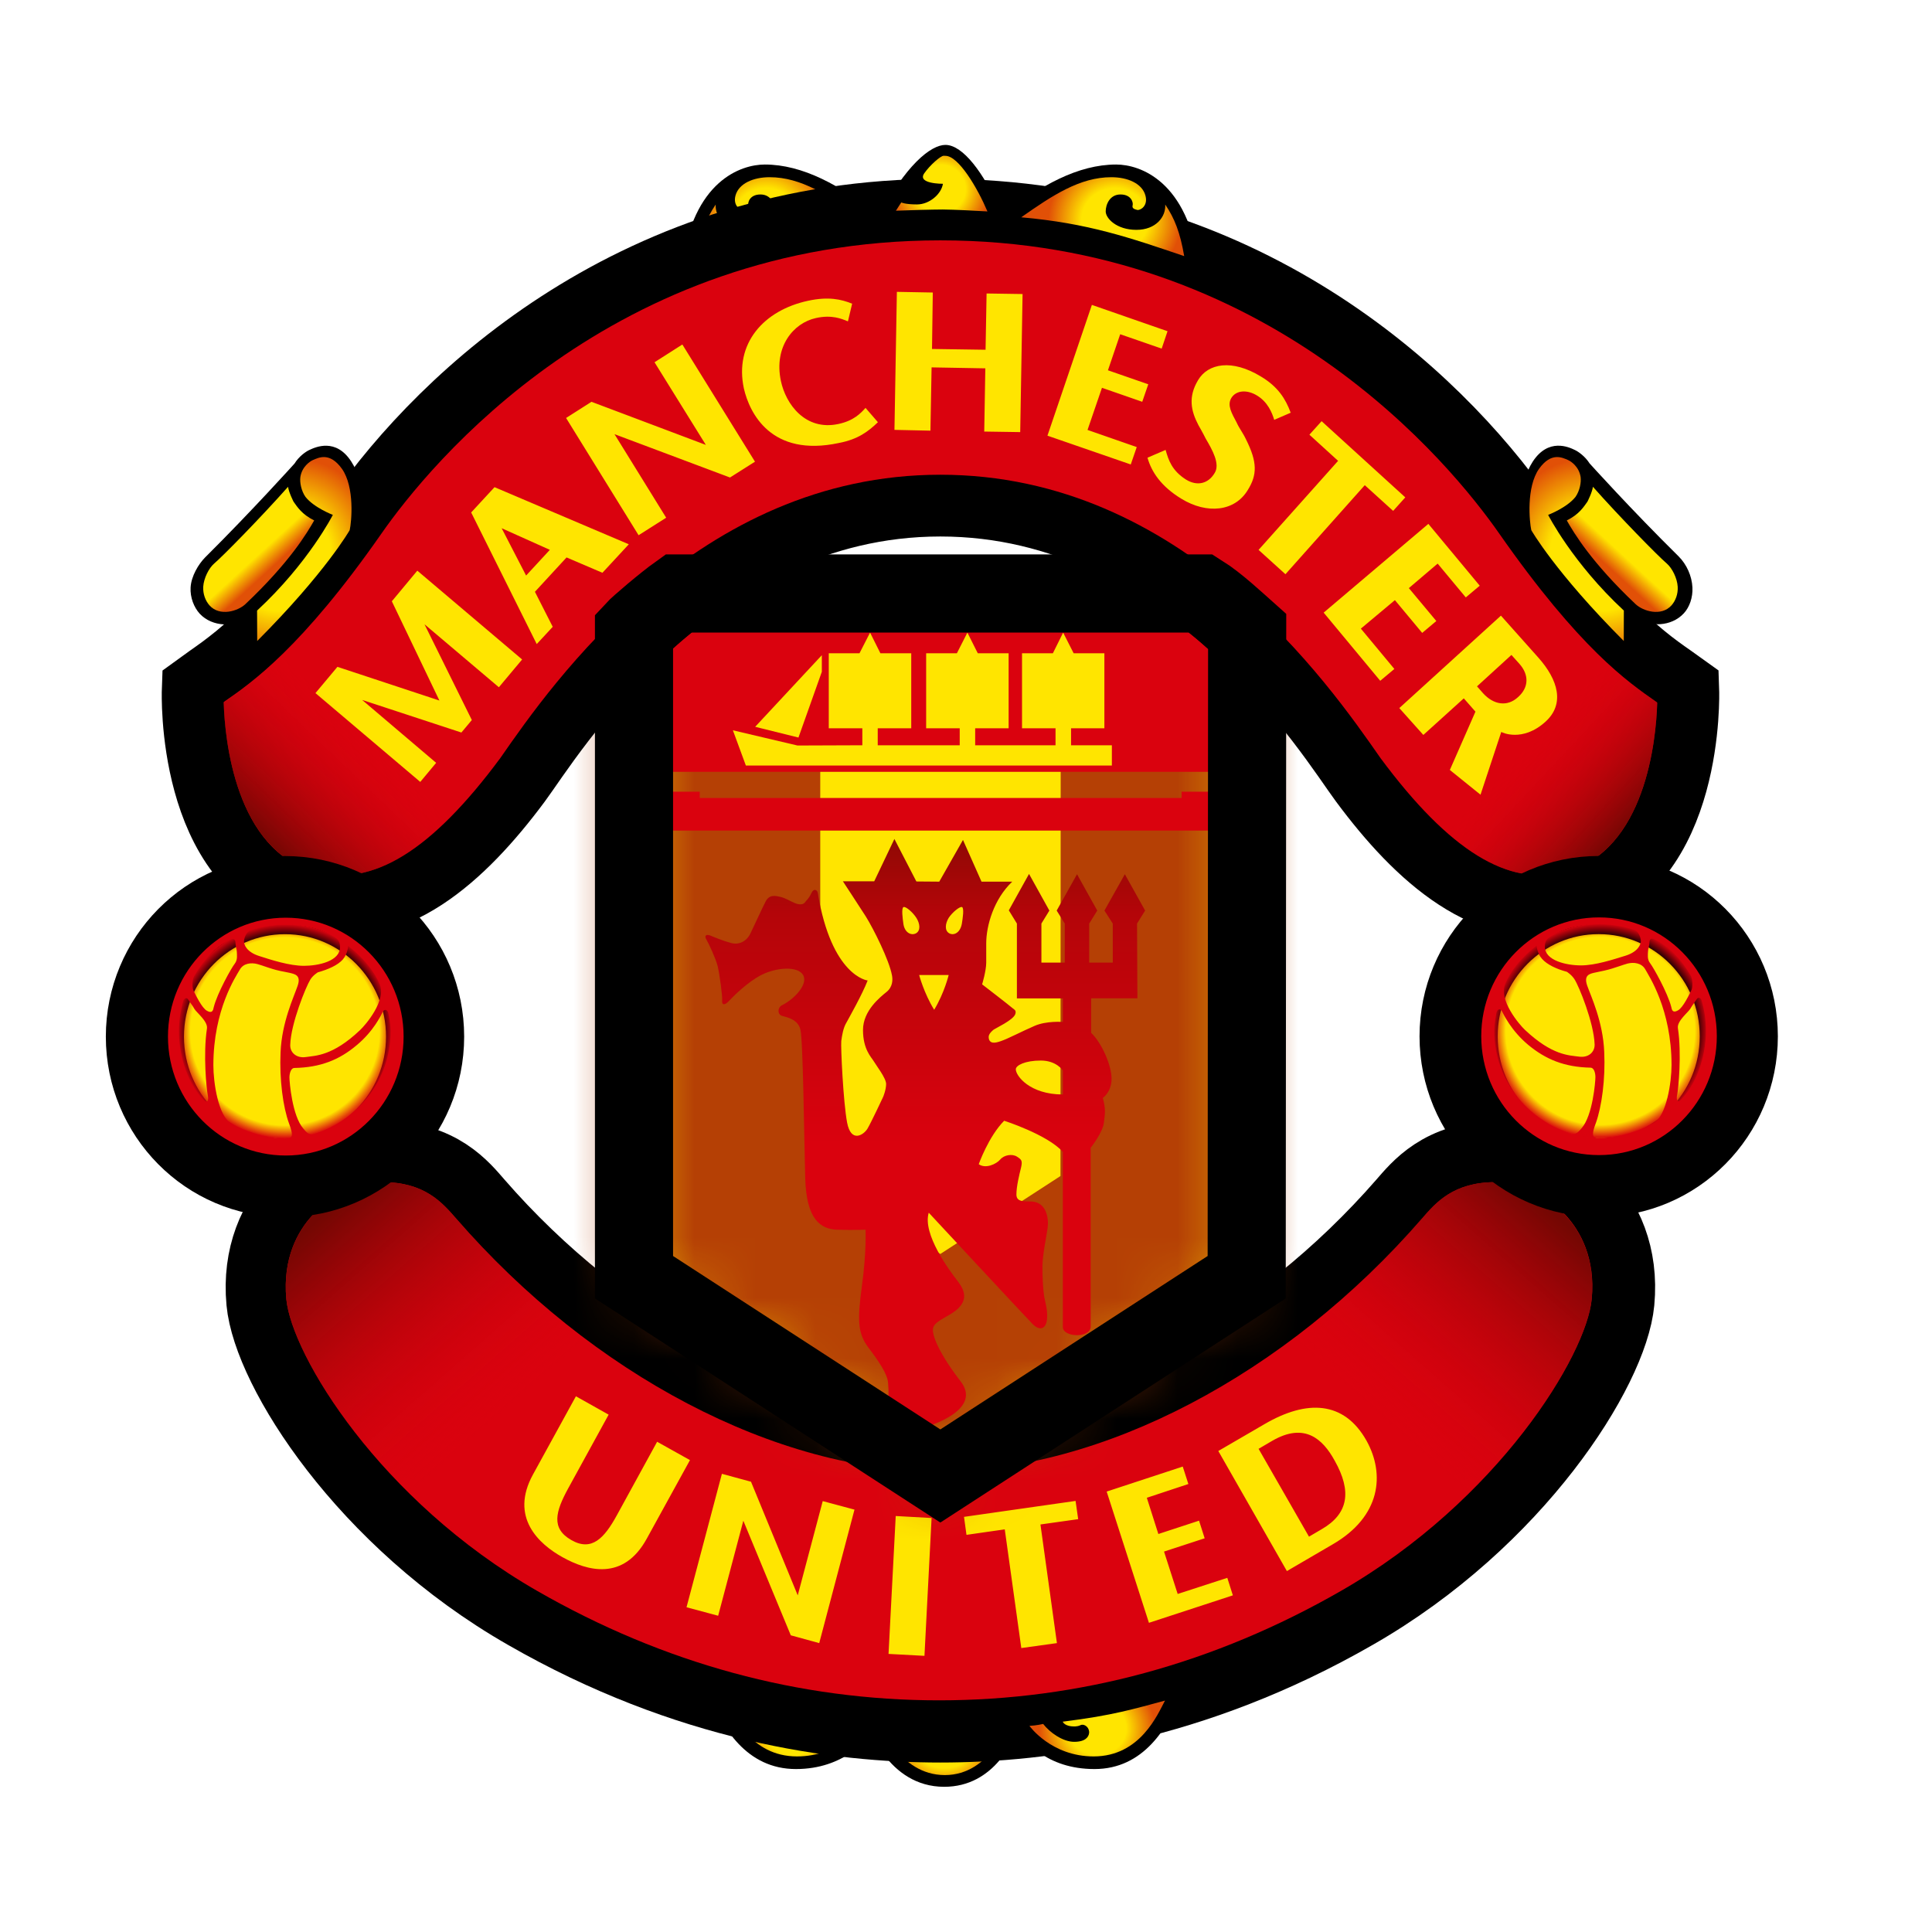 <svg width="32" height="32" viewBox="0 0 32 32" fill="none" xmlns="http://www.w3.org/2000/svg">
<path d="M16.918 28.493C16.811 28.812 16.468 29.595 15.639 29.595C14.697 29.595 14.37 28.565 14.354 28.521L14.326 28.424C14.326 28.424 15.138 28.492 15.585 28.492C16.031 28.492 16.795 28.448 16.919 28.424L16.918 28.493Z" fill="black"/>
<path d="M19.392 27.986L19.585 28.01C19.354 28.619 18.94 29.301 18.128 29.301C17.335 29.301 16.945 28.838 16.781 28.529L16.643 28.444C16.643 28.444 18.007 28.399 19.392 27.986Z" fill="black"/>
<path d="M11.915 27.986L11.722 28.01C11.952 28.619 12.368 29.301 13.183 29.301C13.971 29.301 14.395 28.814 14.57 28.529L14.664 28.444C14.664 28.444 13.302 28.399 11.915 27.986Z" fill="black"/>
<path d="M16.301 28.558C16.172 28.744 16.086 28.734 15.934 28.734C15.855 28.734 15.742 28.798 15.743 28.916C15.746 29.009 15.821 29.084 15.945 29.084C16.225 29.084 16.44 28.692 16.497 28.525C16.497 28.525 16.661 28.518 16.709 28.513C16.709 28.513 16.415 29.401 15.649 29.401C14.883 29.401 14.57 28.524 14.57 28.524C14.57 28.524 15.216 28.563 15.585 28.563C15.954 28.563 16.19 28.56 16.301 28.558Z" fill="url(#paint0_radial_371_27126)"/>
<path d="M12.02 28.167C12.518 28.3 12.874 28.413 13.713 28.516C13.713 28.516 13.686 28.601 13.503 28.595C13.434 28.59 13.424 28.572 13.4 28.568C13.346 28.558 13.268 28.614 13.276 28.705C13.284 28.77 13.338 28.85 13.524 28.85C13.71 28.85 13.927 28.697 14.037 28.554C14.037 28.554 14.148 28.58 14.264 28.586C14.264 28.586 13.905 29.092 13.201 29.092C12.428 29.092 12.139 28.391 12.02 28.167Z" fill="url(#paint1_radial_371_27126)"/>
<path d="M15.575 24.006C18.247 24.006 21.206 22.351 23.284 19.964C23.51 19.706 23.889 19.216 24.792 19.216C25.695 19.216 26.897 20.048 26.756 21.561C26.651 22.664 25.091 25.151 22.418 26.681C19.747 28.217 17.285 28.546 15.575 28.546C13.864 28.546 11.405 28.217 8.732 26.681C6.06 25.151 4.5 22.664 4.396 21.561C4.255 20.048 5.457 19.216 6.359 19.216C7.263 19.216 7.644 19.706 7.869 19.964C9.944 22.351 12.905 24.006 15.575 24.006Z" fill="#FFE500" stroke="black" stroke-width="1.294" stroke-miterlimit="3.863"/>
<path d="M15.553 24.373C12.865 24.373 9.806 22.772 7.554 20.181C7.324 19.918 7.033 19.58 6.338 19.58C5.932 19.58 5.472 19.799 5.167 20.138C4.937 20.39 4.68 20.835 4.742 21.516C4.831 22.446 6.292 24.854 8.895 26.349C10.993 27.554 13.233 28.163 15.553 28.163C17.875 28.163 20.115 27.554 22.213 26.349C24.816 24.854 26.278 22.446 26.364 21.516C26.429 20.835 26.169 20.39 25.943 20.138C25.636 19.799 25.175 19.58 24.771 19.58C24.074 19.58 23.782 19.918 23.555 20.181C21.303 22.772 18.241 24.373 15.553 24.373Z" fill="#DA020E"/>
<path d="M27.116 10.864L27.125 10.236C27.317 10.384 27.678 10.386 27.889 10.159C27.985 10.055 28.04 9.895 28.032 9.73C28.023 9.544 27.939 9.35 27.802 9.214C27.022 8.445 26.329 7.676 26.329 7.676C26.257 7.562 26.145 7.48 26.08 7.451C25.985 7.405 25.646 7.249 25.387 7.646C25.154 8.005 25.188 8.512 25.233 8.697L25.964 9.703C26.215 10.024 26.92 10.705 27.116 10.864Z" fill="black"/>
<path d="M11.487 4.343C12.408 4.03 13.249 3.772 14.383 3.671L14.556 3.574C13.922 3.069 13.293 2.725 12.667 2.725C12.274 2.725 11.473 2.995 11.295 4.42L11.487 4.343Z" fill="black"/>
<path d="M19.666 4.343C18.745 4.03 17.904 3.772 16.771 3.671L16.597 3.574C17.232 3.069 17.86 2.725 18.487 2.725C18.881 2.725 19.677 2.995 19.86 4.42L19.666 4.343Z" fill="black"/>
<path d="M14.536 3.624C14.998 2.725 15.422 2.4 15.659 2.4C15.951 2.4 16.296 2.87 16.567 3.478L16.624 3.616L16.386 3.597C16.23 3.567 15.785 3.562 15.615 3.562C15.441 3.562 15.066 3.562 14.839 3.583L14.536 3.624Z" fill="black"/>
<path d="M10.884 23.88L10.214 25.103C10.011 25.471 9.803 25.705 9.461 25.507C9.124 25.314 9.202 25.036 9.409 24.656L10.081 23.431L9.539 23.127L8.828 24.422C8.437 25.134 8.929 25.576 9.315 25.791C9.726 26.02 10.325 26.192 10.713 25.484L11.428 24.184L10.884 23.88ZM19.506 26.401L19.28 25.699L19.953 25.479L19.86 25.187L19.186 25.408L18.995 24.808L19.683 24.58L19.59 24.291L18.33 24.705L19.03 26.879L20.42 26.424L20.328 26.134L19.506 26.401ZM20.946 23.587L20.179 24.033L21.315 26.022L22.079 25.576C22.869 25.116 22.944 24.419 22.633 23.861C22.259 23.198 21.641 23.182 20.946 23.587ZM22.106 24.192C22.393 24.701 22.335 25.072 21.892 25.328L21.681 25.452L20.846 23.997L21.073 23.864C21.606 23.556 21.908 23.831 22.106 24.192ZM15.967 25.124L16.008 25.422L16.642 25.331L16.916 27.297L17.506 27.215L17.233 25.25L17.858 25.162L17.815 24.86L15.967 25.124ZM15.43 25.143L14.836 25.11L14.717 27.394L15.312 27.426L15.43 25.143ZM13.627 24.863L13.213 26.424L12.439 24.542L11.957 24.411L11.371 26.621L11.895 26.762L12.312 25.188L13.098 27.086L13.569 27.215L14.153 25.004L13.627 24.863Z" fill="#FFE500"/>
<path d="M10.501 10.442V21.155L15.575 24.447L20.649 21.155L20.657 10.458C20.494 10.313 20.157 9.996 19.892 9.83H11.235C11.016 9.986 10.577 10.359 10.501 10.442Z" fill="#FFE500"/>
<mask id="mask0_371_27126" style="mask-type:luminance" maskUnits="userSpaceOnUse" x="10" y="9" width="11" height="16">
<path d="M10.501 10.442V21.155L15.575 24.447L20.649 21.155L20.657 10.458C20.494 10.313 20.157 9.996 19.892 9.83H11.235C11.016 9.986 10.577 10.359 10.501 10.442Z" fill="white"/>
</mask>
<g mask="url(#mask0_371_27126)">
<g filter="url(#filter0_f_371_27126)">
<path d="M10.501 6.09L10.501 10.441V21.155L15.575 24.447L20.649 21.155L20.657 6.106" stroke="#B54005" stroke-width="6.17" stroke-miterlimit="3.863"/>
</g>
</g>
<path d="M17.604 18.128V17.73C17.604 17.73 17.499 17.566 17.239 17.566C16.98 17.566 16.825 17.645 16.825 17.711C16.825 17.819 17.057 18.128 17.604 18.128ZM15.557 14.603L15.95 13.912L16.257 14.603H16.766C16.46 14.893 16.335 15.332 16.335 15.625V15.944C16.335 16.08 16.267 16.304 16.267 16.304C16.267 16.304 16.709 16.644 16.777 16.703C16.805 16.725 16.836 16.739 16.816 16.798C16.781 16.898 16.48 17.034 16.45 17.06C16.382 17.121 16.364 17.157 16.382 17.218C16.404 17.276 16.46 17.286 16.575 17.245C16.691 17.207 16.931 17.08 17.133 16.993C17.334 16.904 17.604 16.927 17.604 16.927V16.537H16.843V15.297L16.709 15.078L17.044 14.475L17.381 15.082L17.249 15.297V15.944H17.636V15.297L17.502 15.082L17.839 14.48L18.174 15.082L18.041 15.297V15.944H18.431V15.297L18.293 15.082L18.631 14.48L18.967 15.082L18.833 15.297L18.839 16.535H18.073V17.107C18.247 17.272 18.411 17.645 18.411 17.865C18.411 18.09 18.266 18.185 18.266 18.185C18.314 18.362 18.305 18.435 18.284 18.595C18.266 18.758 18.065 19.011 18.065 19.011V21.97C18.065 22.171 17.604 22.152 17.604 21.98V19.078C17.343 18.79 16.632 18.563 16.632 18.563C16.372 18.826 16.211 19.283 16.211 19.283C16.324 19.363 16.5 19.283 16.567 19.205C16.632 19.128 16.766 19.108 16.843 19.157C16.919 19.205 16.938 19.224 16.912 19.338C16.882 19.459 16.835 19.651 16.835 19.785C16.835 19.923 16.988 19.892 17.103 19.902C17.334 19.923 17.372 20.184 17.353 20.33C17.334 20.477 17.266 20.788 17.266 20.981C17.266 21.172 17.277 21.366 17.295 21.475C17.315 21.581 17.353 21.698 17.343 21.835C17.331 22.019 17.219 22.048 17.103 21.93C16.988 21.814 15.383 20.086 15.383 20.086C15.276 20.438 15.72 21.037 15.864 21.222C16.008 21.407 15.999 21.543 15.872 21.67C15.749 21.795 15.508 21.862 15.46 21.98C15.412 22.094 15.575 22.446 15.913 22.882C16.249 23.318 15.527 23.61 15.096 23.697C14.662 23.783 14.662 23.483 14.692 23.318C14.721 23.154 14.721 23.055 14.71 22.911C14.701 22.765 14.568 22.563 14.383 22.32C14.201 22.077 14.201 21.855 14.277 21.29C14.354 20.727 14.336 20.368 14.336 20.368C14.336 20.368 14.143 20.376 13.864 20.368C13.587 20.357 13.356 20.195 13.337 19.515C13.318 18.837 13.302 17.218 13.256 17.048C13.211 16.88 13.032 16.849 12.956 16.827C12.877 16.807 12.873 16.692 12.95 16.651C13.15 16.553 13.391 16.304 13.302 16.149C13.211 15.995 12.858 16.026 12.622 16.143C12.385 16.259 12.135 16.513 12.07 16.583C12.008 16.651 11.954 16.651 11.961 16.577C11.969 16.498 11.917 16.128 11.886 15.999C11.852 15.87 11.738 15.625 11.699 15.56C11.661 15.495 11.699 15.47 11.764 15.495C11.826 15.521 11.969 15.581 12.102 15.617C12.238 15.658 12.366 15.591 12.428 15.464C12.492 15.332 12.617 15.056 12.681 14.932C12.744 14.81 12.846 14.837 12.93 14.856C13.012 14.876 13.089 14.927 13.166 14.958C13.242 14.99 13.306 14.984 13.333 14.945C13.359 14.908 13.391 14.893 13.437 14.797C13.482 14.7 13.537 14.746 13.544 14.785C13.774 16.176 14.371 16.24 14.371 16.24C14.281 16.472 14.071 16.842 14.021 16.935C13.967 17.022 13.947 17.146 13.934 17.243C13.924 17.339 13.967 18.258 14.031 18.595C14.096 18.932 14.3 18.801 14.366 18.698C14.428 18.595 14.628 18.167 14.628 18.167C14.628 18.167 14.677 18.051 14.677 17.954C14.677 17.857 14.511 17.645 14.473 17.579C14.434 17.512 14.294 17.384 14.294 17.06C14.294 16.737 14.582 16.513 14.686 16.428C14.788 16.344 14.788 16.226 14.774 16.155C14.729 15.905 14.466 15.38 14.34 15.179C14.211 14.978 13.961 14.597 13.961 14.597H14.48L14.814 13.896L15.178 14.6L15.557 14.603ZM15.473 16.725C15.643 16.443 15.713 16.149 15.713 16.149H15.224C15.224 16.149 15.303 16.45 15.473 16.725ZM14.963 15.301C14.983 15.446 15.09 15.501 15.171 15.459C15.252 15.414 15.238 15.297 15.178 15.203C15.12 15.111 15.001 15.009 14.965 15.024C14.927 15.04 14.951 15.216 14.963 15.301ZM15.934 15.024C15.899 15.009 15.773 15.111 15.713 15.203C15.656 15.297 15.642 15.414 15.723 15.459C15.803 15.501 15.905 15.445 15.931 15.301C15.945 15.216 15.972 15.04 15.934 15.024Z" fill="url(#paint2_linear_371_27126)"/>
<path d="M10.899 13.113V13.757H20.261V13.113H19.571V13.217H11.59V13.113H10.899Z" fill="#DA020E"/>
<path d="M10.9 10.214H20.26V12.784H10.9V10.214Z" fill="#DA020E"/>
<path d="M12.508 12.038L13.225 12.216L13.612 11.127V10.852L12.508 12.038ZM18.416 12.68V12.344H17.74V12.063H18.292V10.82H17.783L17.609 10.478L17.439 10.82H16.928V12.063H17.483V12.344H16.152V12.063H16.706V10.82H16.195L16.023 10.478L15.849 10.82H15.34V12.063H15.896V12.344H14.538V12.063H15.093V10.82H14.582L14.411 10.478L14.236 10.82H13.727V12.063H14.283V12.344L13.209 12.348L12.139 12.096L12.354 12.68L18.416 12.68Z" fill="#FFE500"/>
<path d="M11.54 4.242C12.444 3.936 13.127 3.698 14.239 3.599C13.727 3.239 13.271 2.935 12.748 2.935C12.473 2.935 12.238 3.041 12.183 3.235C12.133 3.412 12.271 3.489 12.32 3.477C12.371 3.464 12.408 3.449 12.395 3.401C12.382 3.35 12.421 3.221 12.596 3.221C12.774 3.221 12.841 3.388 12.841 3.502C12.841 3.616 12.661 3.807 12.331 3.807C12.008 3.807 11.842 3.589 11.854 3.388C11.698 3.618 11.607 3.852 11.54 4.242Z" fill="url(#paint3_radial_371_27126)"/>
<path d="M5.244 9.703L5.978 8.697C6.02 8.512 6.054 8.005 5.819 7.646C5.563 7.249 5.225 7.406 5.126 7.452C5.063 7.48 4.949 7.562 4.879 7.677C4.879 7.677 4.174 8.461 3.397 9.233C3.288 9.343 3.167 9.544 3.157 9.73C3.147 9.895 3.213 10.061 3.308 10.165C3.521 10.393 3.892 10.384 4.081 10.236L4.095 10.864C4.29 10.706 4.994 10.024 5.244 9.703Z" fill="black"/>
<path d="M15.575 8.239C19.754 8.239 22.131 12.198 22.65 12.893C23.571 14.135 24.7 15.143 26.007 14.81C27.927 14.314 27.828 11.442 27.828 11.442C27.364 11.105 26.574 10.681 25.135 8.621C23.725 6.601 20.534 3.609 15.575 3.609C10.616 3.609 7.426 6.601 6.019 8.621C4.578 10.681 3.786 11.105 3.327 11.442C3.327 11.442 3.223 14.314 5.145 14.81C6.452 15.143 7.579 14.135 8.502 12.893C9.019 12.198 11.398 8.239 15.575 8.239Z" fill="#FFE500" stroke="black" stroke-width="1.294" stroke-miterlimit="3.863"/>
<path d="M15.575 7.863C19.604 7.863 21.999 11.312 22.866 12.557C24.012 14.102 24.983 14.685 25.915 14.446C27.263 14.099 27.43 12.227 27.448 11.66V11.637L27.433 11.625C26.958 11.293 26.163 10.742 24.831 8.836C24.037 7.698 21.021 3.981 15.575 3.981C10.132 3.981 7.113 7.698 6.319 8.836C4.998 10.73 4.167 11.308 3.722 11.616L3.704 11.632L3.706 11.651C3.724 12.219 3.892 14.102 5.236 14.446C6.17 14.685 7.142 14.102 8.286 12.557C9.151 11.312 11.549 7.863 15.575 7.863Z" fill="#DA020E"/>
<path d="M13.387 4.981C12.648 5.139 12.161 5.689 12.321 6.435C12.414 6.838 12.77 7.579 13.896 7.337C14.208 7.277 14.377 7.151 14.541 6.993L14.336 6.756C14.258 6.842 14.143 6.969 13.884 7.023C13.339 7.139 13.015 6.694 12.934 6.31C12.814 5.741 13.143 5.349 13.514 5.268C13.779 5.209 13.94 5.281 14.041 5.321H14.045L14.114 5.03C13.935 4.957 13.721 4.909 13.387 4.981ZM19.569 8.262C19.991 8.519 20.452 8.475 20.668 8.115C20.825 7.863 20.826 7.653 20.638 7.278C20.589 7.172 20.526 7.096 20.483 6.999C20.4 6.842 20.323 6.714 20.394 6.593C20.474 6.461 20.657 6.45 20.823 6.553C20.997 6.659 21.069 6.834 21.105 6.954L21.378 6.836C21.294 6.609 21.17 6.407 20.886 6.237C20.402 5.942 20.008 6.02 19.844 6.296C19.677 6.574 19.725 6.805 19.85 7.042C19.85 7.042 19.927 7.176 19.972 7.268C20.082 7.453 20.21 7.686 20.12 7.832C20.012 8.016 19.825 8.056 19.642 7.942C19.409 7.793 19.354 7.62 19.306 7.452L19.006 7.581C19.072 7.813 19.227 8.054 19.569 8.262ZM16.341 4.861L16.324 5.793L15.437 5.78L15.45 4.845L14.855 4.834L14.815 7.12L15.411 7.133L15.43 6.085L16.32 6.101L16.302 7.148L16.898 7.157L16.937 4.87L16.341 4.861ZM24.866 12.123C24.87 12.129 25.215 12.301 25.599 11.953C25.919 11.662 25.812 11.264 25.477 10.889L24.86 10.197L23.177 11.728L23.575 12.173L24.245 11.567L24.438 11.787L24.014 12.753L24.522 13.163L24.866 12.123ZM25.167 10.996C25.324 11.173 25.327 11.383 25.144 11.546C24.965 11.712 24.738 11.674 24.564 11.482L24.464 11.368L25.034 10.848L25.167 10.996ZM22.54 10.412L23.104 9.94L23.556 10.483L23.79 10.286L23.335 9.741L23.812 9.335L24.278 9.895L24.509 9.701L23.658 8.677L21.924 10.147L22.861 11.276L23.095 11.08L22.54 10.412ZM21.89 6.976L21.688 7.2L22.163 7.633L20.846 9.108L21.291 9.511L22.605 8.036L23.075 8.462L23.276 8.238L21.89 6.976ZM18.013 7.121L18.252 6.423L18.919 6.655L19.019 6.365L18.351 6.133L18.554 5.536L19.241 5.774L19.338 5.486L18.085 5.05L17.349 7.216L18.729 7.693L18.828 7.405L18.013 7.121ZM10.841 6L11.691 7.369L9.797 6.655L9.376 6.923L10.577 8.865L11.034 8.575L10.178 7.191L12.091 7.909L12.505 7.647L11.302 5.706L10.841 6ZM8.191 8.069L7.804 8.488L8.89 10.668L9.155 10.382L8.86 9.802L9.384 9.233L9.978 9.487L10.415 9.015L8.191 8.069ZM9.107 9.107L8.714 9.533L8.309 8.749L9.107 9.107ZM6.912 9.452L6.49 9.959L7.278 11.603L5.589 11.045L5.225 11.48L6.961 12.951L7.224 12.635L5.998 11.593L7.642 12.133L7.815 11.926L7.031 10.34L8.263 11.383L8.648 10.923L6.912 9.452Z" fill="#FFE500"/>
<path d="M4.26 10.617L4.258 10.113C5.111 9.322 5.513 8.528 5.513 8.528C5.513 8.528 5.2 8.409 5.059 8.229C4.99 8.129 4.963 7.992 4.975 7.9C5.002 7.728 5.135 7.641 5.18 7.621C5.278 7.579 5.46 7.482 5.663 7.764C5.879 8.069 5.822 8.647 5.792 8.781C5.792 8.781 5.395 9.479 4.26 10.617Z" fill="url(#paint4_radial_371_27126)"/>
<path d="M5.204 8.62C5.089 8.823 4.799 9.312 4.065 10.006C3.943 10.121 3.639 10.219 3.467 10.024C3.403 9.948 3.36 9.842 3.366 9.718C3.375 9.576 3.46 9.41 3.545 9.336C3.693 9.21 4.323 8.568 4.771 8.063C4.783 8.155 4.862 8.309 4.862 8.309C4.923 8.395 4.999 8.519 5.204 8.62Z" fill="url(#paint5_linear_371_27126)"/>
<path d="M15.553 24.373C12.865 24.373 9.806 22.772 7.554 20.181C7.324 19.918 7.033 19.58 6.338 19.58C5.932 19.58 5.472 19.799 5.167 20.138C4.937 20.39 4.68 20.835 4.742 21.516C4.831 22.446 6.292 24.854 8.895 26.349C10.993 27.554 13.233 28.163 15.553 28.163" fill="url(#paint6_linear_371_27126)"/>
<path d="M15.553 24.373C18.241 24.373 21.299 22.772 23.552 20.181C23.781 19.918 24.073 19.58 24.768 19.58C25.174 19.58 25.634 19.799 25.939 20.138C26.168 20.39 26.426 20.835 26.364 21.516C26.275 22.446 24.814 24.854 22.211 26.349C20.113 27.554 17.873 28.163 15.553 28.163" fill="url(#paint7_linear_371_27126)"/>
<path d="M22.866 12.557C24.012 14.102 24.983 14.685 25.915 14.446C27.263 14.099 27.43 12.227 27.448 11.66V11.637L27.433 11.626C26.958 11.293 26.163 10.742 24.831 8.836" fill="url(#paint8_linear_371_27126)"/>
<path d="M8.289 12.557C7.143 14.102 6.172 14.685 5.239 14.446C3.892 14.099 3.724 12.227 3.706 11.66V11.637L3.721 11.626C4.196 11.293 4.991 10.742 6.323 8.836" fill="url(#paint9_linear_371_27126)"/>
<path d="M19.614 4.242C18.711 3.936 18.028 3.698 16.915 3.599C17.428 3.239 17.883 2.935 18.407 2.935C18.682 2.935 18.917 3.041 18.971 3.235C19.022 3.412 18.884 3.489 18.835 3.477C18.784 3.464 18.747 3.449 18.76 3.401C18.773 3.35 18.734 3.221 18.559 3.221C18.381 3.221 18.314 3.388 18.314 3.502C18.314 3.616 18.493 3.807 18.823 3.807C19.147 3.807 19.313 3.589 19.3 3.388C19.456 3.618 19.547 3.852 19.614 4.242Z" fill="url(#paint10_radial_371_27126)"/>
<path d="M15.618 3.044C15.59 3.218 15.391 3.386 15.19 3.386C14.989 3.386 14.928 3.353 14.928 3.353C14.898 3.401 14.871 3.438 14.839 3.49C15.022 3.482 15.445 3.47 15.615 3.47C15.784 3.47 16.254 3.495 16.355 3.502C16.192 3.116 15.877 2.581 15.659 2.581C15.652 2.581 15.642 2.58 15.63 2.58C15.579 2.58 15.403 2.735 15.309 2.87C15.184 3.048 15.618 3.044 15.618 3.044Z" fill="url(#paint11_radial_371_27126)"/>
<path d="M26.895 10.617L26.896 10.113C26.044 9.322 25.642 8.528 25.642 8.528C25.642 8.528 25.955 8.409 26.096 8.229C26.165 8.129 26.192 7.992 26.18 7.9C26.153 7.728 26.02 7.641 25.975 7.621C25.877 7.579 25.695 7.482 25.492 7.764C25.276 8.069 25.333 8.647 25.363 8.781C25.363 8.781 25.76 9.479 26.895 10.617Z" fill="url(#paint12_radial_371_27126)"/>
<path d="M25.951 8.62C26.066 8.823 26.356 9.312 27.09 10.006C27.211 10.121 27.515 10.219 27.688 10.024C27.752 9.948 27.795 9.842 27.788 9.718C27.78 9.576 27.695 9.41 27.61 9.336C27.462 9.21 26.832 8.568 26.384 8.063C26.372 8.155 26.293 8.309 26.293 8.309C26.231 8.395 26.156 8.519 25.951 8.62Z" fill="url(#paint13_linear_371_27126)"/>
<path d="M10.501 10.442V21.155L15.575 24.447L20.649 21.155L20.657 10.458C20.494 10.313 20.157 9.996 19.892 9.83H11.235C11.016 9.986 10.577 10.359 10.501 10.442Z" stroke="black" stroke-width="1.294" stroke-miterlimit="3.863"/>
<path d="M19.296 28.167C18.797 28.3 18.442 28.413 17.602 28.516C17.602 28.516 17.629 28.601 17.812 28.595C17.881 28.59 17.891 28.572 17.915 28.568C17.969 28.558 18.047 28.614 18.039 28.705C18.031 28.77 17.977 28.85 17.791 28.85C17.605 28.85 17.388 28.697 17.278 28.554C17.278 28.554 17.167 28.58 17.051 28.586C17.051 28.586 17.41 29.092 18.114 29.092C18.888 29.092 19.176 28.391 19.296 28.167Z" fill="url(#paint14_radial_371_27126)"/>
<path d="M2.4 17.17C2.4 15.877 3.439 14.826 4.721 14.826C6.003 14.826 7.041 15.877 7.041 17.17C7.041 18.464 6.003 19.513 4.721 19.513C3.439 19.513 2.4 18.464 2.4 17.17Z" fill="#FFE500" stroke="black" stroke-width="1.294" stroke-miterlimit="3.863"/>
<path d="M2.931 17.082C2.931 16.102 3.732 15.306 4.721 15.306C5.709 15.306 6.51 16.102 6.51 17.082C6.51 18.064 5.709 18.859 4.721 18.859C3.732 18.859 2.931 18.064 2.931 17.082Z" fill="url(#paint15_radial_371_27126)"/>
<path d="M5.213 18.78C5.112 18.813 5.067 18.741 5.021 18.689C4.84 18.48 4.794 17.921 4.794 17.847C4.794 17.773 4.821 17.691 4.873 17.689C5.308 17.681 5.62 17.554 5.905 17.314C6.19 17.079 6.314 16.809 6.339 16.761C6.364 16.708 6.423 16.717 6.434 16.791C6.446 16.853 6.469 16.963 6.469 17.084C6.469 17.888 5.932 18.546 5.213 18.78ZM4.754 18.853C4.741 18.853 4.727 18.855 4.716 18.855C4.395 18.855 4.041 18.731 3.832 18.61C3.615 18.491 3.534 17.929 3.534 17.645C3.534 16.721 3.909 16.17 3.971 16.062C4.03 15.952 4.164 15.941 4.263 15.968C4.365 15.997 4.401 16.015 4.518 16.05C4.579 16.07 4.703 16.096 4.796 16.113C4.89 16.135 4.99 16.155 4.929 16.33C4.87 16.506 4.667 16.929 4.647 17.43C4.627 17.883 4.687 18.334 4.788 18.61C4.855 18.789 4.855 18.856 4.754 18.853ZM3.428 16.742C3.342 16.696 3.239 16.473 3.205 16.408C3.181 16.361 3.181 16.227 3.215 16.17C3.358 15.917 3.561 15.682 3.823 15.56C3.855 15.546 3.9 15.543 3.9 15.621C3.9 15.663 3.922 15.727 3.923 15.768C3.923 15.81 3.94 15.895 3.888 15.962C3.834 16.029 3.599 16.448 3.54 16.683C3.53 16.736 3.514 16.791 3.428 16.742ZM3.38 18.226C3.137 17.984 2.964 17.545 2.964 17.084C2.964 16.904 2.99 16.733 3.037 16.57C3.037 16.57 3.081 16.496 3.118 16.558C3.147 16.604 3.187 16.65 3.22 16.711C3.256 16.772 3.444 16.916 3.428 17.034C3.362 17.466 3.421 18.04 3.441 18.137C3.46 18.232 3.434 18.273 3.38 18.226ZM4.146 15.409C4.326 15.349 4.518 15.316 4.716 15.316C5.016 15.316 5.308 15.371 5.552 15.527C5.614 15.569 5.632 15.617 5.632 15.688C5.632 15.92 5.273 15.997 5.035 15.997C4.796 15.997 4.502 15.902 4.294 15.835C4.087 15.77 4.041 15.649 4.041 15.593C4.041 15.54 4.082 15.431 4.146 15.409ZM5.767 15.667C5.799 15.694 5.884 15.763 5.884 15.763C6.051 15.917 6.203 16.093 6.29 16.304C6.4 16.57 6.06 16.972 5.96 17.065C5.509 17.492 5.226 17.484 5.066 17.508C4.906 17.531 4.803 17.43 4.807 17.308C4.817 16.953 5.068 16.34 5.14 16.225C5.186 16.15 5.266 16.104 5.266 16.104C5.433 16.058 5.596 15.987 5.68 15.89C5.762 15.792 5.767 15.667 5.767 15.667ZM4.733 15.2C3.655 15.2 2.782 16.082 2.782 17.169C2.782 18.258 3.655 19.139 4.733 19.139C5.81 19.139 6.685 18.258 6.685 17.169C6.685 16.082 5.81 15.2 4.733 15.2Z" fill="#DA020E"/>
<path d="M24.159 17.165C24.159 15.873 25.198 14.825 26.479 14.825C27.762 14.825 28.8 15.873 28.8 17.165C28.8 18.46 27.762 19.509 26.479 19.509C25.198 19.509 24.159 18.46 24.159 17.165Z" fill="#FFE500" stroke="black" stroke-width="1.294" stroke-miterlimit="3.863"/>
<path d="M27.838 18.218C27.788 18.269 27.759 18.224 27.78 18.13C27.798 18.036 27.857 17.46 27.791 17.027C27.775 16.91 27.964 16.766 27.999 16.705C28.033 16.644 28.073 16.597 28.101 16.553C28.14 16.489 28.181 16.56 28.181 16.56C28.231 16.725 28.255 16.898 28.255 17.076C28.255 17.54 28.079 17.977 27.838 18.218ZM27.681 16.677C27.621 16.443 27.385 16.022 27.332 15.955C27.279 15.89 27.295 15.804 27.296 15.763C27.296 15.722 27.32 15.656 27.32 15.613C27.32 15.539 27.364 15.54 27.396 15.555C27.659 15.677 27.861 15.908 28.006 16.163C28.038 16.222 28.039 16.355 28.015 16.4C27.981 16.466 27.879 16.689 27.791 16.736C27.704 16.784 27.691 16.728 27.681 16.677ZM27.388 18.604C27.178 18.722 26.825 18.847 26.503 18.847H26.465C26.366 18.85 26.364 18.78 26.432 18.602C26.53 18.328 26.592 17.875 26.571 17.423C26.551 16.92 26.351 16.502 26.289 16.325C26.228 16.149 26.329 16.128 26.423 16.108C26.517 16.09 26.64 16.062 26.702 16.042C26.817 16.007 26.855 15.989 26.956 15.96C27.056 15.934 27.189 15.947 27.25 16.054C27.309 16.163 27.686 16.717 27.686 17.64C27.686 17.922 27.604 18.483 27.388 18.604ZM26.007 18.773C25.287 18.537 24.75 17.88 24.75 17.076C24.75 16.958 24.773 16.848 24.783 16.784C24.797 16.71 24.852 16.698 24.879 16.753C24.905 16.802 25.03 17.072 25.314 17.308C25.601 17.545 25.909 17.675 26.347 17.684C26.4 17.687 26.425 17.766 26.425 17.841C26.425 17.916 26.38 18.474 26.2 18.682C26.152 18.735 26.107 18.808 26.007 18.773ZM24.931 16.298C25.016 16.087 25.168 15.908 25.336 15.757C25.336 15.757 25.419 15.686 25.451 15.662C25.451 15.662 25.457 15.788 25.541 15.882C25.624 15.977 25.785 16.052 25.952 16.096C25.952 16.096 26.031 16.145 26.078 16.219C26.152 16.331 26.401 16.943 26.412 17.301C26.415 17.423 26.313 17.524 26.152 17.501C25.992 17.479 25.71 17.484 25.259 17.059C25.16 16.966 24.82 16.564 24.931 16.298ZM25.667 15.521C25.914 15.364 26.202 15.308 26.503 15.308C26.702 15.308 26.891 15.342 27.073 15.403C27.139 15.424 27.178 15.532 27.178 15.587C27.178 15.64 27.134 15.763 26.925 15.829C26.717 15.893 26.424 15.99 26.186 15.99C25.945 15.99 25.588 15.911 25.588 15.681C25.588 15.611 25.605 15.56 25.667 15.521ZM26.484 15.195C25.407 15.195 24.534 16.077 24.534 17.162C24.534 18.253 25.407 19.132 26.484 19.132C27.563 19.132 28.436 18.253 28.436 17.162C28.436 16.077 27.563 15.195 26.484 15.195Z" fill="#DA020E"/>
<path d="M24.717 17.074C24.717 16.094 25.518 15.297 26.506 15.297C27.494 15.297 28.295 16.094 28.295 17.074C28.295 18.055 27.494 18.851 26.506 18.851C25.518 18.851 24.717 18.055 24.717 17.074Z" fill="url(#paint16_radial_371_27126)"/>
<defs>
<filter id="filter0_f_371_27126" x="3.602" y="2.275" width="23.954" height="29.663" filterUnits="userSpaceOnUse" color-interpolation-filters="sRGB">
<feFlood flood-opacity="0" result="BackgroundImageFix"/>
<feBlend mode="normal" in="SourceGraphic" in2="BackgroundImageFix" result="shape"/>
<feGaussianBlur stdDeviation="1.907" result="effect1_foregroundBlur_371_27126"/>
</filter>
<radialGradient id="paint0_radial_371_27126" cx="0" cy="0" r="1" gradientUnits="userSpaceOnUse" gradientTransform="translate(15.64 28.945) scale(0.909 0.682)">
<stop stop-color="#FFE500"/>
<stop offset="0.5" stop-color="#FFE500"/>
<stop offset="1" stop-color="#E15007"/>
</radialGradient>
<radialGradient id="paint1_radial_371_27126" cx="0" cy="0" r="1" gradientUnits="userSpaceOnUse" gradientTransform="translate(13.142 28.629) scale(0.962 0.873)">
<stop stop-color="#FFE500"/>
<stop offset="0.5" stop-color="#FFE500"/>
<stop offset="1" stop-color="#E15007"/>
</radialGradient>
<linearGradient id="paint2_linear_371_27126" x1="15.314" y1="13.864" x2="15.314" y2="18.96" gradientUnits="userSpaceOnUse">
<stop stop-color="#8F0904"/>
<stop offset="0.25" stop-color="#B40509"/>
<stop offset="1" stop-color="#DA020E"/>
</linearGradient>
<radialGradient id="paint3_radial_371_27126" cx="0" cy="0" r="1" gradientUnits="userSpaceOnUse" gradientTransform="translate(12.687 3.645) scale(1.099 1.057)">
<stop stop-color="#FFE500"/>
<stop offset="0.5" stop-color="#FFE500"/>
<stop offset="1" stop-color="#E15007"/>
</radialGradient>
<radialGradient id="paint4_radial_371_27126" cx="0" cy="0" r="1" gradientUnits="userSpaceOnUse" gradientTransform="translate(4.696 9.279) rotate(-60.508) scale(1.728 1.512)">
<stop stop-color="#FFE500"/>
<stop offset="0.5" stop-color="#FFE500"/>
<stop offset="1" stop-color="#E15007"/>
</radialGradient>
<linearGradient id="paint5_linear_371_27126" x1="4.466" y1="8.59" x2="4.887" y2="9.049" gradientUnits="userSpaceOnUse">
<stop stop-color="#FFE500"/>
<stop offset="0.5" stop-color="#FFE500"/>
<stop offset="1" stop-color="#E15007"/>
</linearGradient>
<linearGradient id="paint6_linear_371_27126" x1="5.413" y1="20.076" x2="8.324" y2="23.386" gradientUnits="userSpaceOnUse">
<stop stop-color="#740703"/>
<stop offset="1" stop-color="#DA020E" stop-opacity="0"/>
</linearGradient>
<linearGradient id="paint7_linear_371_27126" x1="25.693" y1="20.076" x2="22.781" y2="23.386" gradientUnits="userSpaceOnUse">
<stop stop-color="#740703"/>
<stop offset="1" stop-color="#DA020E" stop-opacity="0"/>
</linearGradient>
<linearGradient id="paint8_linear_371_27126" x1="26.761" y1="13.934" x2="25.189" y2="12.469" gradientUnits="userSpaceOnUse">
<stop stop-color="#740703"/>
<stop offset="1" stop-color="#DA020E" stop-opacity="0"/>
</linearGradient>
<linearGradient id="paint9_linear_371_27126" x1="4.393" y1="13.934" x2="6.06" y2="12.192" gradientUnits="userSpaceOnUse">
<stop stop-color="#740703"/>
<stop offset="1" stop-color="#DA020E" stop-opacity="0"/>
</linearGradient>
<radialGradient id="paint10_radial_371_27126" cx="0" cy="0" r="1" gradientUnits="userSpaceOnUse" gradientTransform="translate(18.467 3.645) rotate(180) scale(1.099 1.057)">
<stop stop-color="#FFE500"/>
<stop offset="0.5" stop-color="#FFE500"/>
<stop offset="1" stop-color="#E15007"/>
</radialGradient>
<radialGradient id="paint11_radial_371_27126" cx="0" cy="0" r="1" gradientUnits="userSpaceOnUse" gradientTransform="translate(15.577 3.131) scale(0.83 0.801)">
<stop stop-color="#FFE500"/>
<stop offset="0.5" stop-color="#FFE500"/>
<stop offset="1" stop-color="#E15007"/>
</radialGradient>
<radialGradient id="paint12_radial_371_27126" cx="0" cy="0" r="1" gradientUnits="userSpaceOnUse" gradientTransform="translate(26.458 9.279) rotate(-119.492) scale(1.728 1.512)">
<stop stop-color="#FFE500"/>
<stop offset="0.5" stop-color="#FFE500"/>
<stop offset="1" stop-color="#E15007"/>
</radialGradient>
<linearGradient id="paint13_linear_371_27126" x1="26.689" y1="8.59" x2="26.267" y2="9.049" gradientUnits="userSpaceOnUse">
<stop stop-color="#FFE500"/>
<stop offset="0.5" stop-color="#FFE500"/>
<stop offset="1" stop-color="#E15007"/>
</linearGradient>
<radialGradient id="paint14_radial_371_27126" cx="0" cy="0" r="1" gradientUnits="userSpaceOnUse" gradientTransform="translate(18.173 28.629) rotate(180) scale(0.962 0.873)">
<stop stop-color="#FFE500"/>
<stop offset="0.5" stop-color="#FFE500"/>
<stop offset="1" stop-color="#E15007"/>
</radialGradient>
<radialGradient id="paint15_radial_371_27126" cx="0" cy="0" r="1" gradientUnits="userSpaceOnUse" gradientTransform="translate(4.72 17.082) scale(1.789 1.777)">
<stop stop-color="#DA030E" stop-opacity="0"/>
<stop offset="0.875" stop-color="#DA020E" stop-opacity="0"/>
<stop offset="1" stop-color="#DA020E"/>
</radialGradient>
<radialGradient id="paint16_radial_371_27126" cx="0" cy="0" r="1" gradientUnits="userSpaceOnUse" gradientTransform="translate(26.506 17.074) scale(1.789 1.777)">
<stop stop-color="#DA030E" stop-opacity="0"/>
<stop offset="0.875" stop-color="#DA020E" stop-opacity="0"/>
<stop offset="1" stop-color="#DA020E"/>
</radialGradient>
</defs>
</svg>
